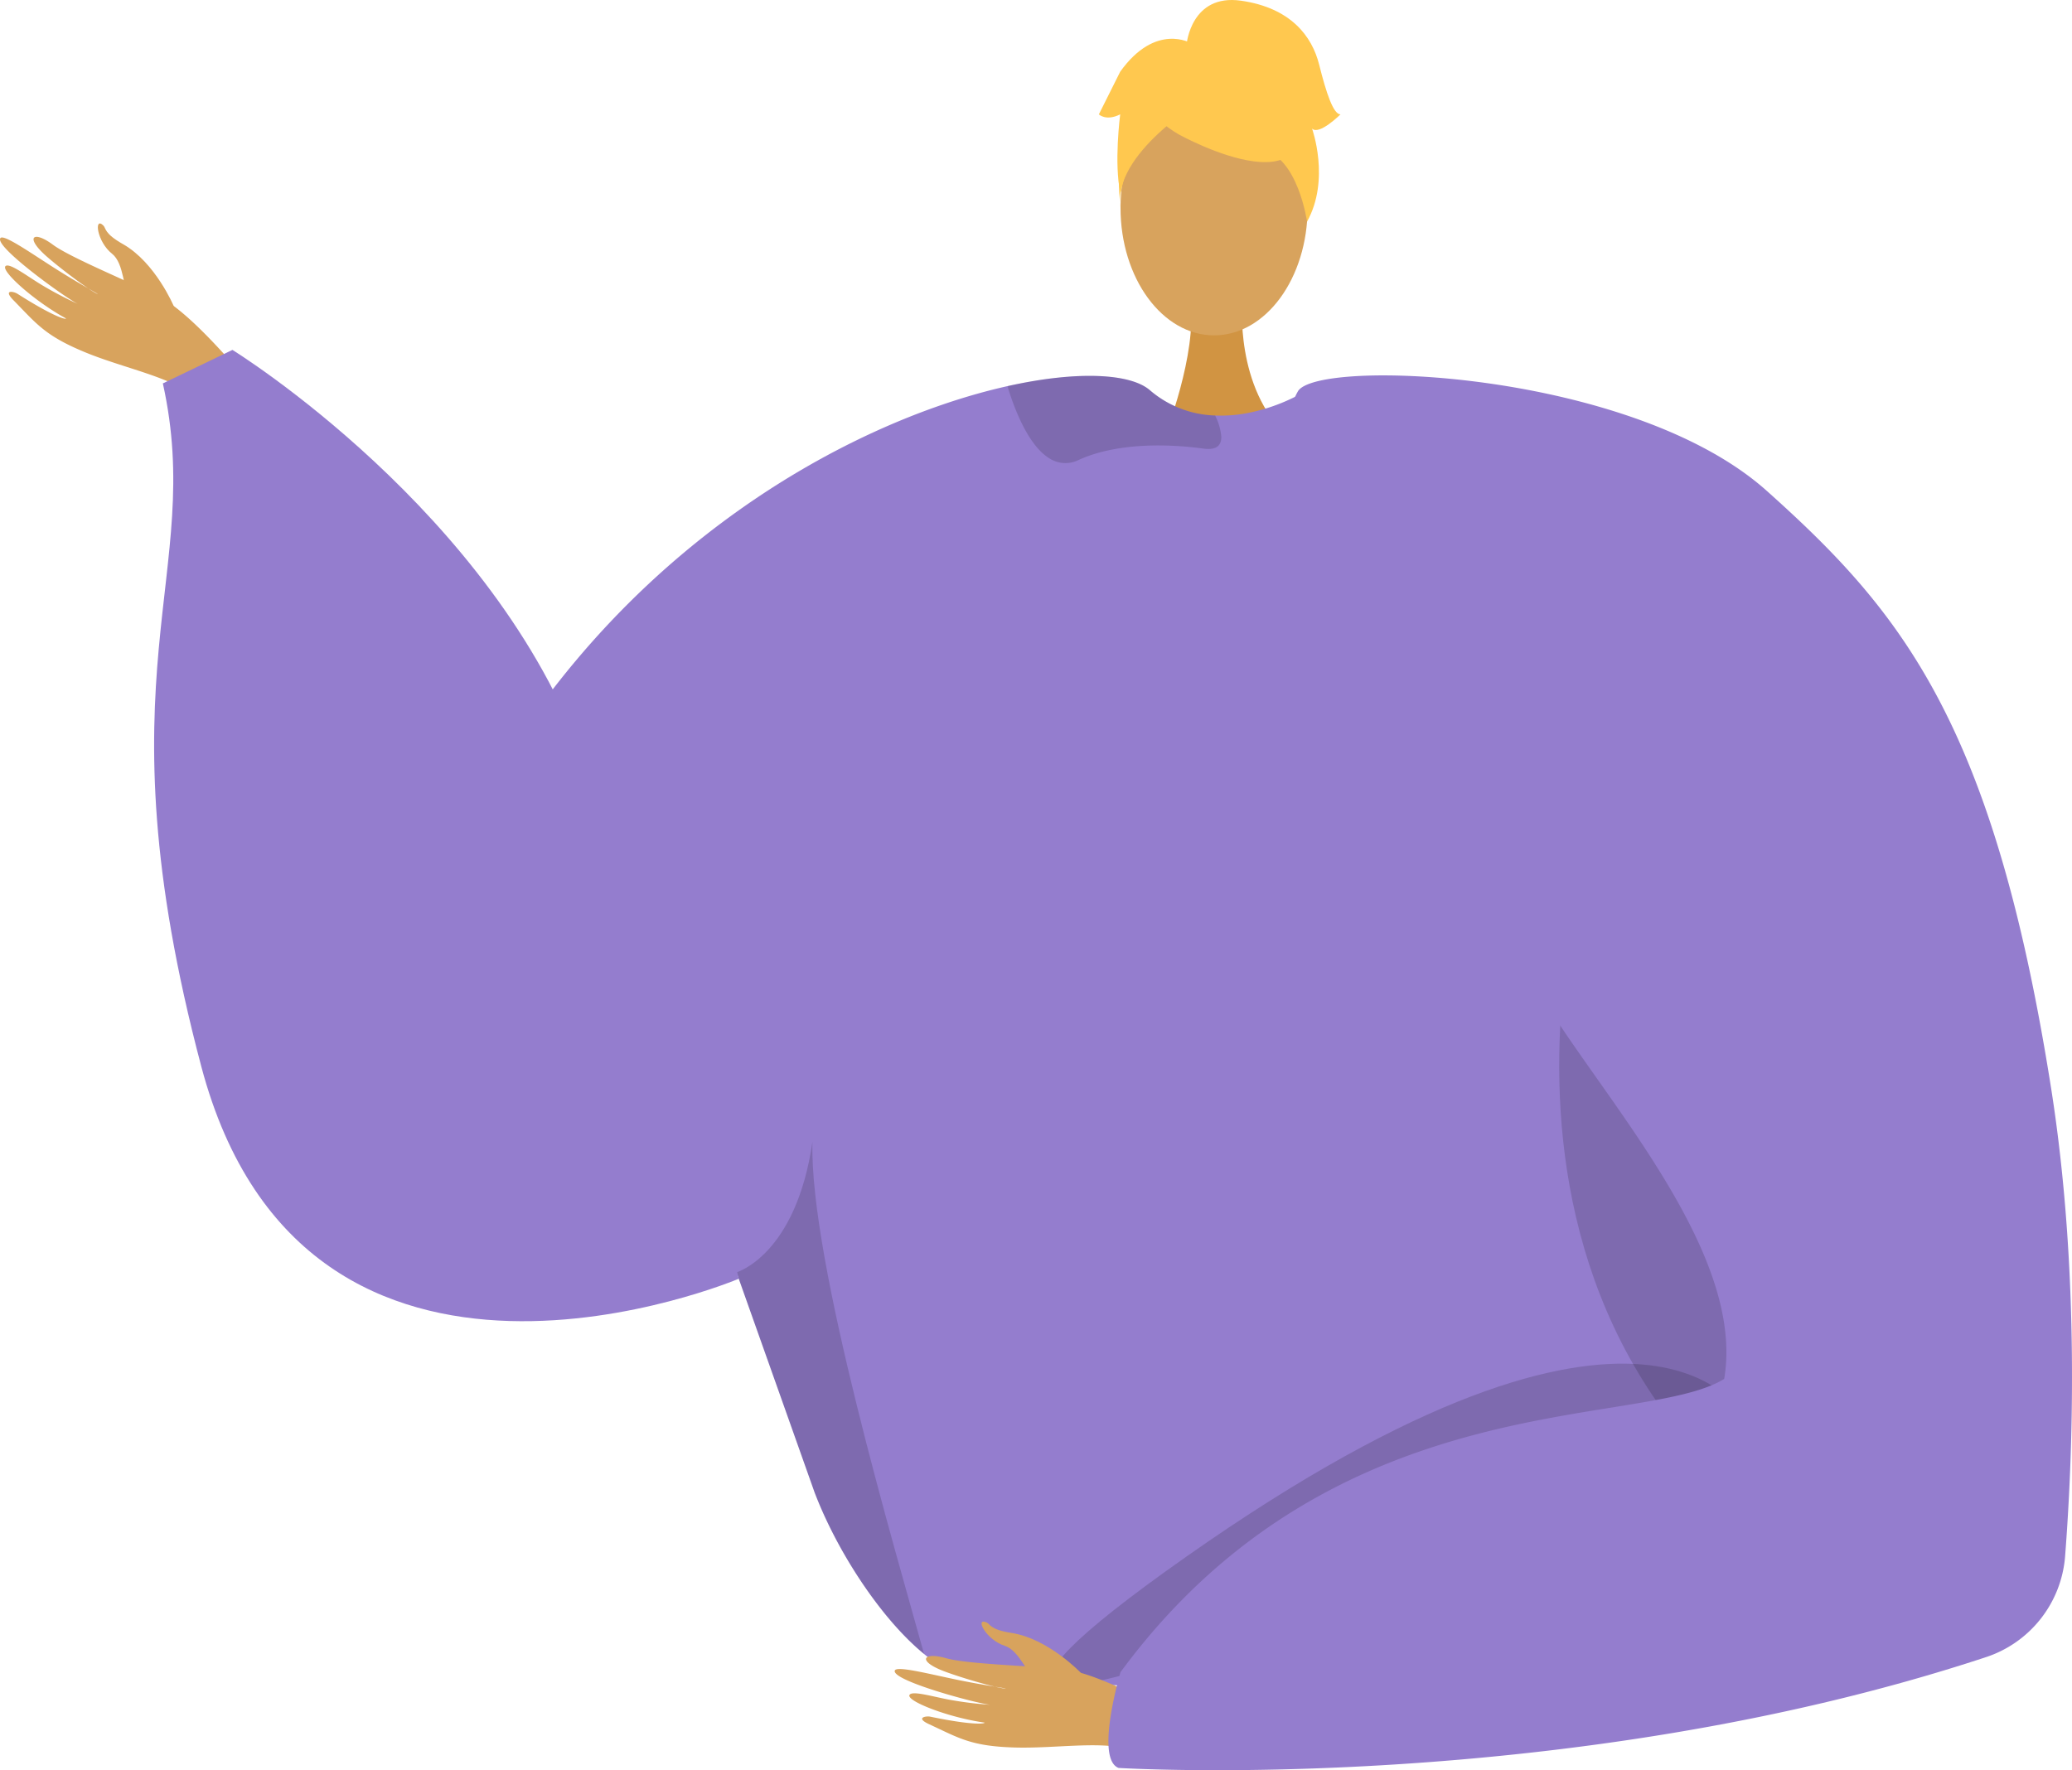<svg xmlns="http://www.w3.org/2000/svg" width="511.416" height="437" viewBox="0 0 511.416 437"><defs><style>.a,.c{fill:#d8a35d;}.a{fill-rule:evenodd;}.b{fill:#d19442;}.d{fill:#947dce;}.e{opacity:0.15;}.f{fill:#ffc84f;}</style></defs><g transform="translate(-793.636 -363.031)"><g transform="translate(793.636 418.201)"><path class="a" d="M855.19,440.144c-1.358-1.109-14.055-17.142-22.643-21.328s-21.754-9.587-25.855-12.63c-4.823-3.579-7-1.948-1.671,2.782,3.463,3.074,10.848,8.6,12.655,9.371.877.373-4.626-2.6-10.434-6.287-6.175-3.921-12.727-8.556-13.512-7.489-1.519,2.071,15.81,14.567,19.071,16.221a91.463,91.463,0,0,1-8.551-4.474c-3.775-2.247-7.869-5.432-9.1-4.937-1.935.78,6.771,8.653,14.775,13.017.044.329-2.847-.275-12.005-6.1-.921-.586-3.629-1.111-.929,1.638,5.68,5.785,7.7,8.693,17.555,12.774,9.614,3.982,21.11,6.039,27.22,11.031Z" transform="translate(-793.636 -400.948)"/><path class="a" d="M829.376,422.287s-4.541-10.76-12.506-15.263c-4.735-2.675-4.138-3.9-4.853-4.6-2.372-2.328-1.614,3.995,2.145,6.965,3.054,2.413,2.75,9.076,4.362,11.123s6.981,6.716,8.848,6.487S829.376,422.287,829.376,422.287Z" transform="translate(-786.509 -401.922)"/></g><g transform="translate(831.676 363.031)"><path class="b" d="M1015.433,417.21s-1.918,21.411,11.288,33.252-30.436,0-30.436,0,8.121-20.508,6.3-33.252S1015.433,417.21,1015.433,417.21Z" transform="translate(-746.85 -342.723)"/><ellipse class="c" cx="23.09" cy="31.503" rx="23.09" ry="31.503" transform="translate(238.528 19.783)"/><path class="d" d="M872.326,546.277c34.953-73.115,97.335-106.473,137.165-115.33,17.24-3.84,30.253-3.087,35.005,1.017a25.818,25.818,0,0,0,16.118,6.262,34.957,34.957,0,0,0,9.049-.824,44.991,44.991,0,0,0,9.594-3.263c1.473-.684,2.332-1.175,2.332-1.175a93.552,93.552,0,0,1,24.377,1.456c90.11,17.643,105.79,168.732,104.982,181.728-.491,7.734-8.487,42.775-18.484,73.922-8.191,25.57-17.749,48.527-25.606,51.7-17.433,7.015-149.055,16.643-176.116,3.735-.631-.474-1.315-.982-1.965-1.543-10.154-8.26-21.168-24.57-27.008-39.845,0-.018-15.556-43.863-18.731-52.79-.034-.088-.052-.157-.087-.228-.106-.35-.228-.684-.352-1-.034-.123-.087-.228-.122-.35" transform="translate(-798.737 -335.652)"/><path class="e" d="M921.781,593.961c.036.122.088.227.123.35.122.315.245.648.35,1,.036.071.052.14.088.228,3.175,8.927,18.731,52.771,18.731,52.79,5.839,15.275,16.853,31.585,27.008,39.845-6.893-24.956-28.377-97.3-27.553-126.448C936.425,589.822,921.781,593.942,921.781,593.961Z" transform="translate(-778.036 -279.861)"/><path class="e" d="M1072.578,510.771s-43.619,130.209,77.4,185.508l2.46,1.636-.624-30.626s-57.026-79.574-57.241-81.622S1072.578,510.771,1072.578,510.771Z" transform="translate(-718.118 -301.189)"/><path class="e" d="M1021.665,443.4c.071,2.087-1.034,3.454-4.384,3-10.453-1.421-22.256-1.122-30.831,2.806a7.287,7.287,0,0,1-7.05-.3c-5.49-3.21-8.892-12.786-10.242-17.03a2.884,2.884,0,0,1-.141-.929c17.24-3.84,30.253-3.087,35.005,1.017a25.818,25.818,0,0,0,16.118,6.262A14.2,14.2,0,0,1,1021.665,443.4Z" transform="translate(-758.264 -335.652)"/><g transform="translate(233.188)"><g transform="translate(4.874 8.784)"><path class="f" d="M1001.233,393.642s39.973,22.164,28.109-13.42C1021.134,355.6,973.97,377.78,1001.233,393.642Z" transform="translate(-986.355 -369.223)"/><path class="f" d="M1008.941,384.673s-22.365,13.271-20.208,26.583c0,0-4.931-39.746,17.307-40.745s30.847,1.148,28.872,43.176C1034.912,413.688,1028.452,380.256,1008.941,384.673Z" transform="translate(-988.268 -368.754)"/></g><path class="f" d="M1000.112,373.832s1.124-12.384,13.4-10.631,17.538,8.77,19.293,15.785,3.507,12.276,5.261,12.276c0,0-5.261,5.262-7.016,3.508,0,0,4.552,12.613-1.231,22.967,0,0-2.276-15.952-11.045-17.705S1000.112,373.832,1000.112,373.832Z" transform="translate(-978.436 -363.031)"/><path class="f" d="M1007.631,370.9s-8.768-5.262-17.538,7.015l-5.262,10.523s1.755,1.753,5.262,0c0,0-1.6,12.357.078,19.333l5.184-21.086Z" transform="translate(-984.832 -360.207)"/></g><path class="e" d="M1148,614.023s-22.56-47.314-138.228,34.011,108.56-19.952,108.56-19.952Z" transform="translate(-755.076 -263.698)"/><path class="d" d="M964.758,653.22S858,698.51,832.1,600.836s1.041-121.1-9.492-168.644l17.172-8.268s64.631,39.847,86.755,101.365S964.758,653.22,964.758,653.22Z" transform="translate(-820.451 -337.542)"/></g><g transform="translate(1014.467 455.705)"><g transform="translate(0 307.655)"><path class="a" d="M1019.394,666.382c-1.663-.557-19.209-11.066-28.722-11.943s-23.74-1.275-28.651-2.673c-5.778-1.643-7.236.652-.58,3.193,4.327,1.651,13.189,4.21,15.152,4.291.952.038-5.247-.794-11.983-2.192-7.162-1.484-14.931-3.5-15.287-2.227-.69,2.474,19.94,8.036,23.575,8.429a91.576,91.576,0,0,1-9.583-1.16c-4.324-.767-9.28-2.3-10.255-1.4-1.533,1.413,9.392,5.7,18.423,6.953.157.292-2.759.749-13.386-1.458-1.067-.221-3.786.245-.289,1.863,7.359,3.4,10.273,5.409,20.938,5.741,10.4.325,21.882-1.816,29.362.692Z" transform="translate(-949.306 -642.732)"/><path class="a" d="M988.927,657.878s-8.053-8.458-17.1-9.854c-5.375-.828-5.249-2.182-6.165-2.586-3.041-1.339-.1,4.308,4.469,5.757,3.71,1.177,5.782,7.517,8.014,8.863s8.9,3.812,10.57,2.939S988.927,657.878,988.927,657.878Z" transform="translate(-942.978 -645.234)"/></g><path class="d" d="M1148.994,456.868c33.036,29.558,55.894,57.01,70.152,147.319,7.235,45.818,5.351,91.635,3.467,115.8a28.548,28.548,0,0,1-19.619,24.824c-103.5,34.14-213.982,27.322-213.982,27.322-5.927-2.206.465-23.651.465-23.651,52.954-71.865,128.635-59.782,149-72.388,6.35-37.253-44.826-83.871-50.86-106.981-15.806-60.6-67.828-113.044-54.367-136.8C1037.894,424.1,1115.672,427.054,1148.994,456.868Z" transform="translate(-933.74 -428.36)"/></g></g></svg>